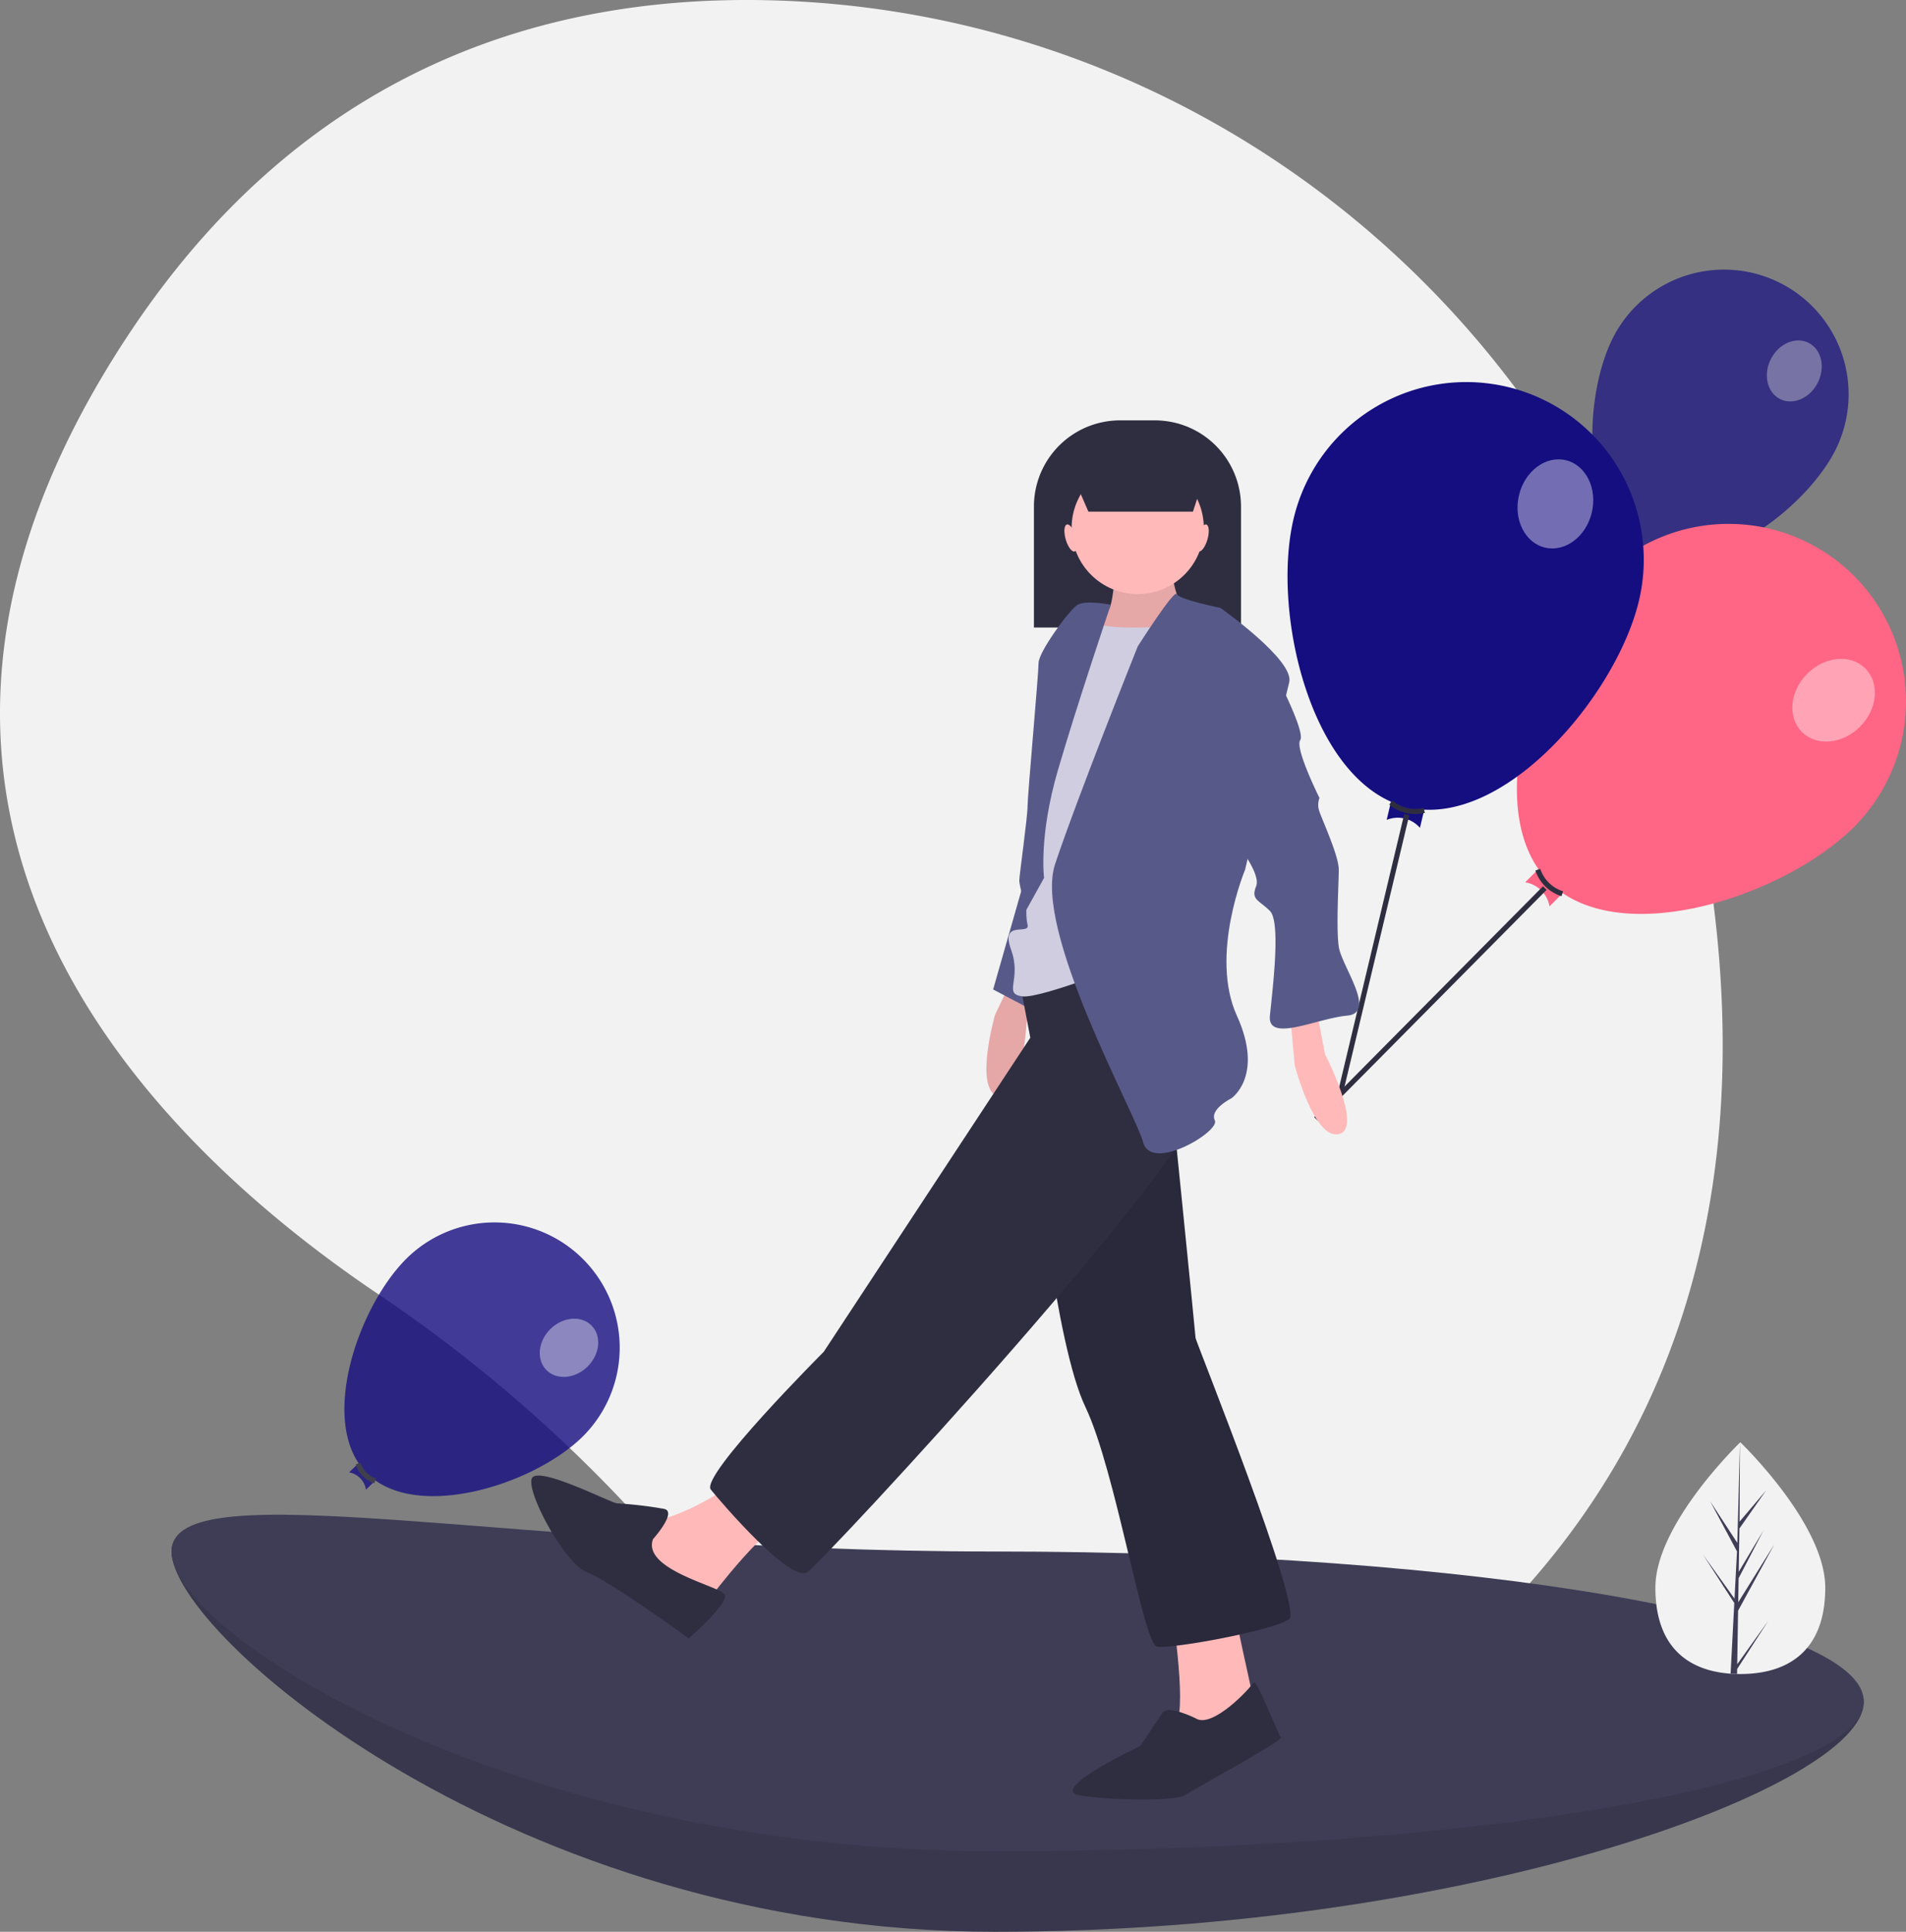 <svg id="b104a006-16bb-4699-b4ef-02ba23a3b790" data-name="Layer 1" xmlns="http://www.w3.org/2000/svg" width="743.404" height="753.134" viewBox="0 0 743.404 753.134"><rect x="0" y="0" width="743.404" height="753.134" fill="#808080" stroke="none"/><title>happy feeling</title><path d="M884.023,360.161C842.397,196.475,698.563,78.317,529.733,73.577c-89.255-2.505-183.177,27.096-251.558,130.685-122.24,185.175,7.512,313.137,97.971,373.941A566.027,566.027,0,0,1,493.141,683.359c61.102,72.508,178.649,162.609,318.643,21.434C913.251,602.469,911.751,469.192,884.023,360.161Z" transform="translate(-228.298 -73.433)" fill="#f2f2f2"/><path d="M955.209,737.064c0,32.262-151.723,89.503-338.882,89.503s-321.118-115.999-321.118-148.261,133.959,31.429,321.118,31.429S955.209,704.801,955.209,737.064Z" transform="translate(-228.298 -73.433)" fill="#3f3d56"/><path d="M955.209,737.064c0,32.262-151.723,89.503-338.882,89.503s-321.118-115.999-321.118-148.261,133.959,31.429,321.118,31.429S955.209,704.801,955.209,737.064Z" transform="translate(-228.298 -73.433)" opacity="0.1"/><path d="M955.209,736.722c0,32.262-151.723,58.416-338.882,58.416s-321.118-84.57-321.118-116.832,133.959,0,321.118,0S955.209,704.46,955.209,736.722Z" transform="translate(-228.298 -73.433)" fill="#3f3d56"/><g opacity="0.7"><path d="M943.991,249.266c-12.292,23.858-51.251,51.972-75.11,39.68s-23.581-60.335-11.289-84.193a48.596,48.596,0,0,1,86.399,44.513Z" transform="translate(-228.298 -73.433)" fill="#150e81"/><path d="M870.9,295.255a8.05,8.05,0,0,0-8.328-4.29l4.29-8.328,8.328,4.29Z" transform="translate(-228.298 -73.433)" fill="#150e81"/><path d="M864.83,286.635a10.305,10.305,0,0,0,8.36,4.264" transform="translate(-228.298 -73.433)" fill="none" stroke="#2f2e41" stroke-miterlimit="10" stroke-width="2"/><ellipse cx="928.133" cy="218.044" rx="12.295" ry="10.246" transform="translate(80.923 869.816) rotate(-62.742)" fill="#fff" opacity="0.4"/><line x1="640.36" y1="215.811" x2="604.105" y2="307.044" fill="none" stroke="#2f2e41" stroke-miterlimit="10" stroke-width="2"/></g><path d="M951.644,395.618c-26.912,27.15-91.872,48.665-119.022,21.753s-6.208-92.059,20.704-119.209A69.217,69.217,0,0,1,951.644,395.618Z" transform="translate(-228.298 -73.433)" fill="#ff6584"/><path d="M832.664,426.806a11.466,11.466,0,0,0-9.476-9.393l9.393-9.476,9.476,9.393Z" transform="translate(-228.298 -73.433)" fill="#ff6584"/><path d="M828.108,412.499a14.677,14.677,0,0,0,9.532,9.371" transform="translate(-228.298 -73.433)" fill="none" stroke="#2f2e41" stroke-miterlimit="10" stroke-width="2"/><line x1="602.516" y1="346.228" x2="513.28" y2="436.253" fill="none" stroke="#2f2e41" stroke-miterlimit="10" stroke-width="2"/><ellipse cx="943.466" cy="346.415" rx="17.513" ry="14.594" transform="translate(-195.047 699.174) rotate(-45.252)" fill="#fff" opacity="0.4"/><path d="M867.53,307.663c-8.868,37.185-53.165,89.343-90.35,80.475s-53.176-75.404-44.308-112.589A69.217,69.217,0,0,1,867.53,307.663Z" transform="translate(-228.298 -73.433)" fill="#150e81"/><path d="M782.122,396.176a11.466,11.466,0,0,0-12.979-3.095l3.095-12.979,12.979,3.095Z" transform="translate(-228.298 -73.433)" fill="#150e81"/><path d="M770.79,386.324a14.677,14.677,0,0,0,13.015,3.047" transform="translate(-228.298 -73.433)" fill="none" stroke="#2f2e41" stroke-miterlimit="10" stroke-width="2"/><ellipse cx="834.958" cy="269.889" rx="17.513" ry="14.594" transform="translate(150.444 946.03) rotate(-76.587)" fill="#fff" opacity="0.4"/><line x1="548.676" y1="317.585" x2="519.271" y2="440.885" fill="none" stroke="#2f2e41" stroke-miterlimit="10" stroke-width="2"/><g opacity="0.8"><path d="M455.362,633.711c-19.33,18.81-65.43,33.161-84.24,13.831s-3.207-65.021,16.123-83.831a48.837,48.837,0,0,1,68.117,70.001Z" transform="translate(-228.298 -73.433)" fill="#150e81"/><path d="M371.031,654.198a8.09,8.09,0,0,0-6.566-6.747l6.747-6.566,6.566,6.747Z" transform="translate(-228.298 -73.433)" fill="#150e81"/><path d="M368,644.047a10.356,10.356,0,0,0,6.605,6.732" transform="translate(-228.298 -73.433)" fill="none" stroke="#2f2e41" stroke-miterlimit="10" stroke-width="2"/><ellipse cx="450.22" cy="598.897" rx="12.356" ry="10.297" transform="translate(-518.413 410.227) rotate(-44.219)" fill="#fff" opacity="0.4"/></g><path d="M436.859,163.886h13.58a33.592,33.592,0,0,1,33.592,33.592v47.173a0,0,0,0,1,0,0H403.266a0,0,0,0,1,0,0V197.478A33.592,33.592,0,0,1,436.859,163.886Z" fill="#2f2e41"/><path d="M626.609,447.616,616.417,469.046s-8.308,28.788,1.106,31.865,11.251-29.542,11.251-29.542l7.797-21.6Z" transform="translate(-228.298 -73.433)" fill="#ffb9b9"/><path d="M626.609,447.616,616.417,469.046s-8.308,28.788,1.106,31.865,11.251-29.542,11.251-29.542l7.797-21.6Z" transform="translate(-228.298 -73.433)" opacity="0.1"/><polygon points="400.242 340.643 387.351 385.76 407.762 396.502 407.762 342.791 400.242 340.643" fill="#575a89"/><path d="M663.452,294.301s-1.074,17.188-3.223,17.188-6.445,20.41-6.445,20.41l18.262,11.816,22.559-20.41L688.159,307.191s-3.223-6.445-2.148-12.891S663.452,294.301,663.452,294.301Z" transform="translate(-228.298 -73.433)" fill="#ffb9b9"/><path d="M663.452,294.301s-1.074,17.188-3.223,17.188-6.445,20.41-6.445,20.41l18.262,11.816,22.559-20.41L688.159,307.191s-3.223-6.445-2.148-12.891S663.452,294.301,663.452,294.301Z" transform="translate(-228.298 -73.433)" opacity="0.1"/><path d="M731.128,465.101l2.148,23.633s7.52,29.004,17.188,26.855-5.371-31.152-5.371-31.152l-4.297-22.559Z" transform="translate(-228.298 -73.433)" fill="#ffb9b9"/><path d="M684.936,698.207s6.445,39.746,2.148,47.266,4.297,8.594,4.297,8.594L717.163,747.621V735.805s-8.594-38.672-8.594-40.82S684.936,698.207,684.936,698.207Z" transform="translate(-228.298 -73.433)" fill="#ffb9b9"/><path d="M632.3,519.887s7.52,77.344,19.336,102.051,22.559,92.383,27.93,93.457,46.191-6.445,51.563-10.742-36.523-108.496-36.523-109.57-9.668-96.68-9.668-96.68l-12.891-21.484Z" transform="translate(-228.298 -73.433)" fill="#2f2e41"/><path d="M632.3,519.887s7.52,77.344,19.336,102.051,22.559,92.383,27.93,93.457,46.191-6.445,51.563-10.742-36.523-108.496-36.523-109.57-9.668-96.68-9.668-96.68l-12.891-21.484Z" transform="translate(-228.298 -73.433)" opacity="0.1"/><path d="M694.604,743.324s-10.742-5.371-12.891-2.148L673.12,754.066s-36.523,17.188-23.633,19.336,37.598,2.148,40.82,0,38.672-21.484,37.598-22.559-9.668-23.633-10.742-21.484S701.05,747.621,694.604,743.324Z" transform="translate(-228.298 -73.433)" fill="#2f2e41"/><path d="M514.136,652.015s-24.707,17.188-36.523,13.965,0,23.633,0,23.633l21.484,11.816,6.445-5.371s22.559-30.078,32.227-31.152S514.136,652.015,514.136,652.015Z" transform="translate(-228.298 -73.433)" fill="#ffb9b9"/><path d="M625.854,455.433l4.297,22.559L549.585,600.453s-48.34,48.34-44.043,53.711,31.152,36.523,37.598,32.227S698.901,520.961,697.827,499.476s-36.523-62.305-36.523-62.305l-35.449,16.113Z" transform="translate(-228.298 -73.433)" fill="#2f2e41"/><path d="M482.983,673.5s9.668-10.742,4.297-11.816a160.39,160.39,0,0,0-18.262-2.148c-2.148,0-31.152-15.039-33.301-9.668s12.891,33.301,21.484,36.523S496.948,712.172,496.948,712.172s16.113-13.965,13.965-17.188S478.686,685.316,482.983,673.5Z" transform="translate(-228.298 -73.433)" fill="#2f2e41"/><circle cx="443.748" cy="205.828" r="25.781" fill="#ffb9b9"/><path d="M677.417,317.933s-18.262,1.074-23.633-2.148-17.188,44.043-17.188,44.043L629.077,422.133s-1.074,7.52,0,11.816-10.742-2.148-6.445,9.668-3.223,17.188,4.297,18.262,47.266-15.039,47.266-15.039l18.262-95.606,5.371-38.672Z" transform="translate(-228.298 -73.433)" fill="#d0cde1"/><path d="M661.531,309.207s-9.896-2.016-13.118.133-15.039,18.262-15.039,22.559-4.297,51.563-4.297,55.859-3.223,26.855-3.223,29.004,2.755,11.382,2.755,11.382l6.913-12.456s-2.148-16.113,5.371-41.895S661.531,309.207,661.531,309.207Z" transform="translate(-228.298 -73.433)" fill="#575a89"/><path d="M672.046,325.453s14.351-22.559,15.232-20.41,16.995,5.371,16.995,5.371,29.004,20.41,26.855,29.004-17.188,73.047-17.188,73.047-13.965,33.301-3.223,56.934-2.148,32.227-2.148,32.227-8.594,4.297-6.445,8.594-24.707,20.41-27.93,8.594-42.969-82.715-34.375-108.496S672.046,325.453,672.046,325.453Z" transform="translate(-228.298 -73.433)" fill="#575a89"/><path d="M725.757,336.195s11.816,22.559,9.668,25.781,7.52,22.559,7.52,22.559a7.439,7.439,0,0,0,0,5.371c1.074,3.223,7.52,17.188,7.52,22.559s-1.074,22.559,0,30.078,15.039,25.781,3.223,26.855-31.152,10.742-30.078,0,4.297-36.523,0-40.82-7.52-4.297-5.371-9.668-9.668-19.336-9.668-19.336Z" transform="translate(-228.298 -73.433)" fill="#575a89"/><polygon points="465.29 199.477 424.514 199.477 415.281 178.259 472.215 178.259 465.29 199.477" fill="#2f2e41"/><ellipse cx="645.938" cy="283.177" rx="2.053" ry="5.476" transform="translate(-281.59 117.535) rotate(-16.16)" fill="#ffb9b9"/><ellipse cx="697.271" cy="283.177" rx="5.476" ry="2.053" transform="translate(2.919 800.65) rotate(-73.84)" fill="#ffb9b9"/><path d="M940.209,692.412c0,24.952-14.832,33.664-33.13,33.664-.425,0-.851-.006-1.27-.011q-1.276-.034-2.517-.121c-16.516-1.167-29.343-10.327-29.343-33.532,0-24.01,30.676-54.307,32.992-56.559a.006.006,0,0,0,.006-.006c.086-.08.132-.126.132-.126S940.209,667.46,940.209,692.412Z" transform="translate(-228.298 -73.433)" fill="#f2f2f2"/><path d="M905.872,722.26l12.114-16.93-12.143,18.786-.035,1.948q-1.276-.034-2.517-.121l1.305-24.958-.012-.195.023-.034.126-2.362-12.177-18.832,12.212,17.062.029.506.988-18.861L895.361,658.805l10.551,16.148,1.029-39.101.006-.132v.126l-.172,30.837,10.379-12.223-10.425,14.878-.27,16.89,9.689-16.206-9.729,18.688-.155,9.39,14.068-22.556-14.12,25.832Z" transform="translate(-228.298 -73.433)" fill="#3f3d56"/></svg>